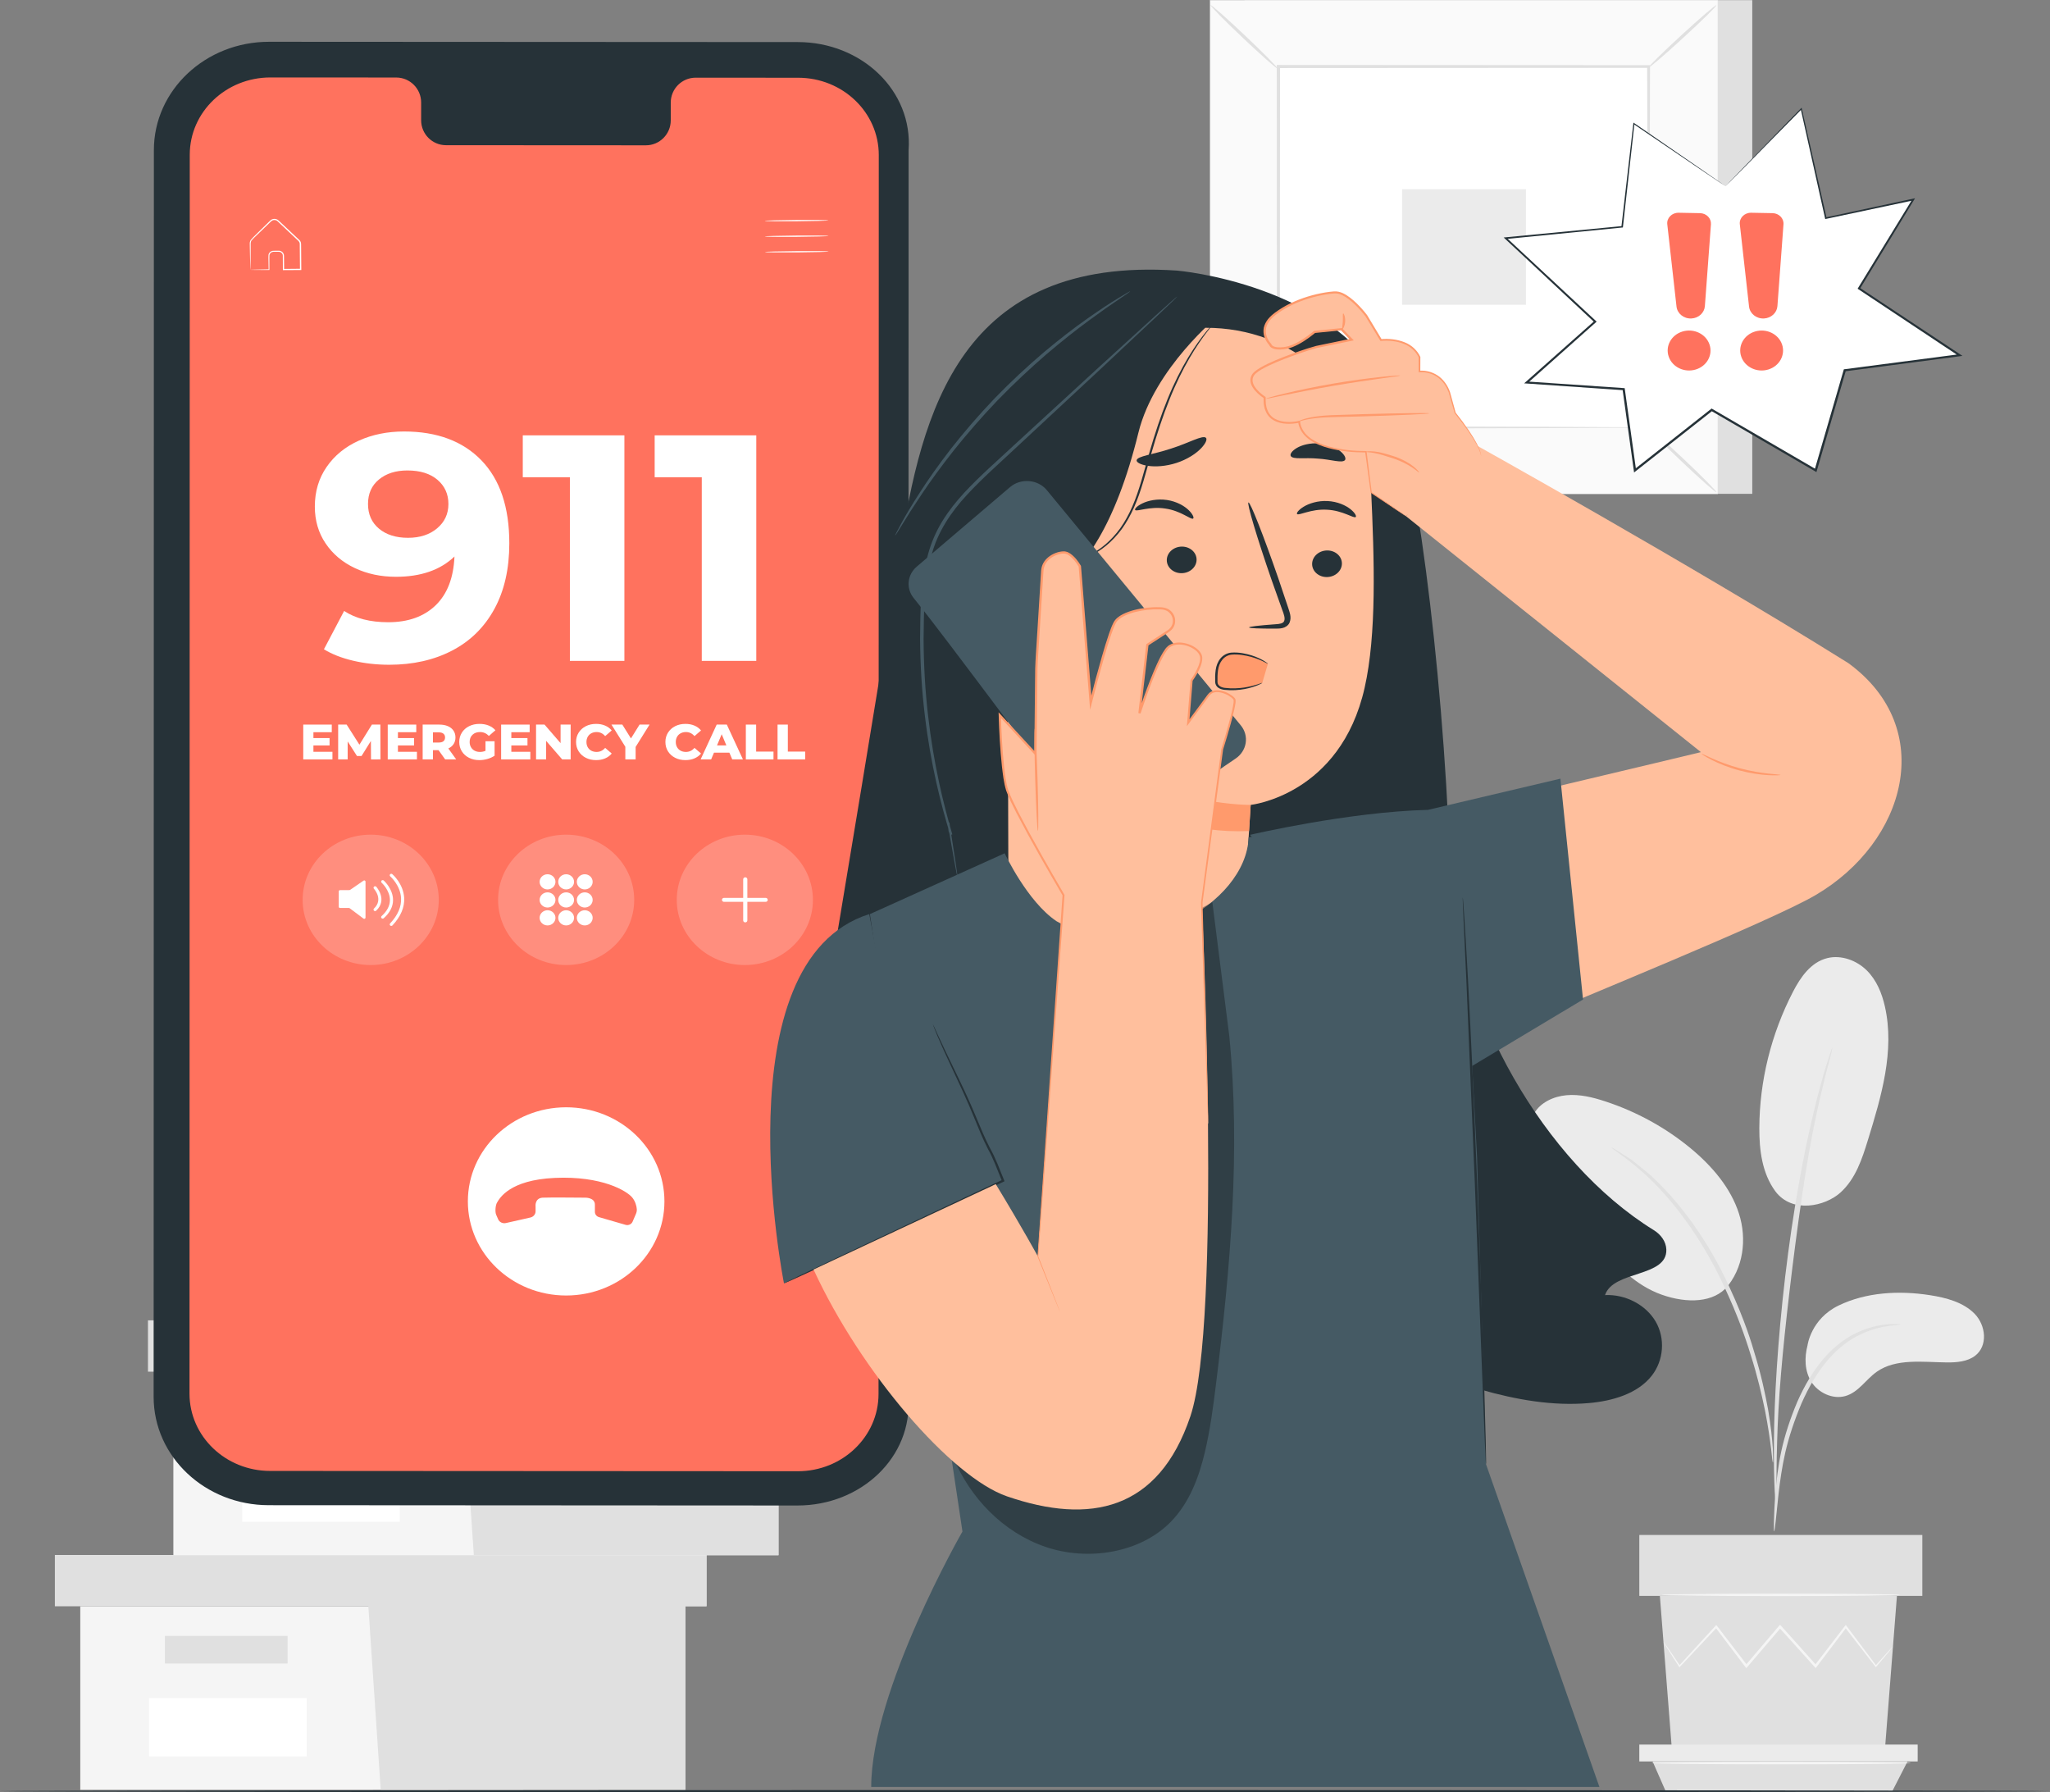 <svg width="143" height="125" viewBox="0 0 143 125" fill="none" xmlns="http://www.w3.org/2000/svg">
<rect x="0" y="0" width="143" height="125" fill="#808080" stroke="none"/>
<path d="M122.231 0.01H86.813V34.442H122.231V0.01Z" fill="#E0E0E0"/>
<path d="M119.832 0.01H84.414V34.442H119.832V0.01Z" fill="#FAFAFA"/>
<path d="M119.843 34.452H84.403V0H119.843L119.843 34.452ZM84.425 34.432H119.821V0.02H84.425V34.432Z" fill="#E0E0E0"/>
<path d="M115.071 4.639H89.175V29.813H115.071V4.639Z" fill="white"/>
<path d="M89.175 29.981C89.196 30.003 88.949 30.267 88.536 30.673C88.122 31.08 87.541 31.631 86.89 32.23C86.238 32.828 85.64 33.361 85.198 33.74C84.757 34.118 84.472 34.342 84.45 34.321C84.427 34.3 84.671 34.038 85.085 33.631C85.499 33.224 86.081 32.672 86.735 32.072C87.388 31.472 87.989 30.937 88.43 30.559C88.872 30.18 89.155 29.958 89.175 29.981Z" fill="#E0E0E0"/>
<path d="M115.071 29.919C115.095 29.899 115.378 30.129 115.814 30.514C116.251 30.9 116.841 31.442 117.483 32.05C118.125 32.657 118.697 33.215 119.102 33.627C119.508 34.039 119.748 34.304 119.726 34.325C119.703 34.346 119.422 34.118 118.986 33.733C118.549 33.347 117.957 32.804 117.314 32.194C116.671 31.585 116.098 31.025 115.692 30.613C115.285 30.202 115.047 29.938 115.071 29.919Z" fill="#E0E0E0"/>
<path d="M115 4.706C114.98 4.683 115.226 4.42 115.639 4.013C116.053 3.606 116.634 3.055 117.285 2.457C117.937 1.858 118.536 1.325 118.977 0.946C119.419 0.568 119.703 0.344 119.726 0.365C119.748 0.386 119.504 0.648 119.09 1.055C118.677 1.462 118.094 2.014 117.44 2.614C116.787 3.215 116.187 3.749 115.745 4.127C115.304 4.506 115.021 4.729 115 4.706Z" fill="#E0E0E0"/>
<path d="M89.104 4.768C89.08 4.787 88.797 4.558 88.361 4.172C87.925 3.786 87.334 3.244 86.692 2.637C86.05 2.029 85.479 1.471 85.073 1.059C84.667 0.647 84.427 0.382 84.45 0.361C84.472 0.34 84.753 0.568 85.189 0.953C85.626 1.339 86.218 1.882 86.861 2.492C87.505 3.101 88.078 3.661 88.484 4.073C88.89 4.485 89.128 4.749 89.104 4.768Z" fill="#E0E0E0"/>
<path d="M115 29.813C114.998 29.812 114.996 29.77 114.995 29.691C114.993 29.605 114.991 29.489 114.989 29.34C114.986 29.024 114.982 28.57 114.977 27.981C114.971 26.788 114.962 25.053 114.951 22.85C114.939 18.441 114.921 12.16 114.9 4.639L115 4.732C107.462 4.736 98.609 4.741 89.178 4.746H89.175L89.29 4.639C89.284 13.879 89.278 22.523 89.274 29.813L89.175 29.722C96.914 29.741 103.357 29.757 107.874 29.768C110.131 29.779 111.907 29.787 113.127 29.792C113.729 29.797 114.193 29.8 114.516 29.803C114.669 29.805 114.787 29.807 114.875 29.808C114.956 29.81 114.998 29.812 115 29.813C115.002 29.815 114.964 29.817 114.886 29.819C114.801 29.82 114.686 29.822 114.538 29.824C114.219 29.826 113.761 29.83 113.167 29.834C111.952 29.84 110.184 29.848 107.937 29.859C103.404 29.87 96.94 29.886 89.175 29.906L89.077 29.906V29.814C89.072 22.524 89.066 13.879 89.061 4.639V4.532H89.175H89.178C98.609 4.537 107.462 4.542 115 4.546H115.1L115.1 4.639C115.079 12.185 115.062 18.486 115.049 22.91C115.038 25.104 115.029 26.832 115.023 28.02C115.018 28.601 115.014 29.049 115.012 29.361C115.009 29.506 115.007 29.619 115.006 29.702C115.004 29.778 115.002 29.815 115 29.813Z" fill="#E0E0E0"/>
<path d="M106.444 13.197H97.803V21.255H106.444V13.197Z" fill="#EBEBEB"/>
<path d="M128.263 91.048C130.194 90.119 132.467 89.998 134.611 90.329C135.762 90.506 136.963 90.827 137.747 91.634C138.53 92.441 138.678 93.861 137.779 94.554C137.243 94.966 136.496 95.029 135.802 95.022C134.124 95.003 132.262 94.728 130.921 95.669C130.156 96.207 129.647 97.1 128.733 97.364C127.838 97.622 126.828 97.13 126.354 96.377C125.88 95.624 125.864 94.682 126.085 93.834C126.085 93.834 126.318 91.984 128.263 91.048Z" fill="#EBEBEB"/>
<path d="M123.84 83.085C125.02 84.657 127.315 84.137 128.379 83.177C129.443 82.217 129.893 80.826 130.302 79.499C131.237 76.468 132.18 73.288 131.484 70.201C131.276 69.278 130.906 68.358 130.211 67.673C129.516 66.989 128.447 66.581 127.469 66.822C126.312 67.107 125.593 68.164 125.073 69.169C123.545 72.124 122.736 75.4 122.724 78.681C122.719 80.213 122.913 81.82 123.84 83.085Z" fill="#EBEBEB"/>
<path d="M120.345 89.896C121.627 88.478 121.87 86.408 121.3 84.631C120.73 82.853 119.441 81.341 117.956 80.107C116.214 78.66 114.167 77.533 111.967 76.812C111.101 76.528 110.188 76.304 109.274 76.385C108.361 76.466 107.44 76.902 107.014 77.66C106.384 78.781 106.988 80.141 107.642 81.25C108.793 83.204 110.11 85.074 111.575 86.836C112.754 88.254 114.104 89.652 115.901 90.292C117.698 90.933 119.564 90.858 120.517 89.695" fill="#EBEBEB"/>
<path d="M123.759 106.806C123.782 106.808 123.817 106.553 123.866 106.092C123.921 105.572 123.989 104.919 124.07 104.142C124.167 103.321 124.296 102.345 124.54 101.281C124.784 100.221 125.165 99.071 125.655 97.905C126.162 96.746 126.781 95.693 127.503 94.851C128.221 94.004 129.056 93.392 129.84 93.039C130.622 92.678 131.324 92.532 131.808 92.467C132.297 92.42 132.571 92.384 132.571 92.364C132.572 92.344 132.297 92.341 131.795 92.353C131.298 92.384 130.567 92.501 129.743 92.851C128.916 93.193 128.031 93.815 127.278 94.679C126.519 95.539 125.878 96.615 125.361 97.795C124.863 98.981 124.487 100.142 124.255 101.226C124.022 102.308 123.916 103.295 123.847 104.123C123.78 104.951 123.755 105.621 123.743 106.085C123.732 106.548 123.738 106.805 123.759 106.806Z" fill="#E0E0E0"/>
<path d="M123.904 105.306C123.914 105.305 123.921 105.191 123.924 104.974C123.923 104.725 123.922 104.411 123.921 104.026C123.919 103.203 123.919 102.012 123.966 100.542C124.044 97.601 124.316 94.436 124.84 89.973C125.337 85.777 126.003 80.894 126.707 77.72C126.858 76.997 127.01 76.348 127.153 75.779C127.289 75.209 127.406 74.717 127.518 74.319C127.615 73.945 127.693 73.64 127.756 73.397C127.807 73.186 127.828 73.073 127.818 73.07C127.807 73.067 127.765 73.175 127.694 73.381C127.617 73.62 127.519 73.921 127.399 74.29C127.268 74.684 127.134 75.172 126.981 75.74C126.821 76.307 126.654 76.955 126.489 77.676C125.793 80.553 125.055 84.573 124.526 89.046C124.001 93.518 123.764 97.589 123.743 100.537C123.724 102.011 123.758 103.205 123.798 104.028C123.823 104.413 123.844 104.727 123.86 104.976C123.878 105.193 123.893 105.306 123.904 105.306Z" fill="#E0E0E0"/>
<path d="M123.673 102.009C123.695 102.008 123.691 101.656 123.665 101.019C123.626 100.382 123.532 99.462 123.34 98.335C123.136 97.211 122.851 95.876 122.404 94.425C122.21 93.762 121.754 92.173 120.651 89.799C119.197 86.582 117.221 83.952 115.503 82.323C115.099 81.891 114.65 81.579 114.291 81.273C114.105 81.127 113.941 80.98 113.774 80.865C113.606 80.757 113.449 80.656 113.304 80.563C112.738 80.202 112.422 80.012 112.41 80.029C112.359 80.093 113.677 80.816 115.341 82.467C116.998 84.114 118.918 86.727 120.36 89.916C121.164 91.647 121.725 93.19 122.123 94.5C122.583 95.936 122.888 97.258 123.119 98.371C123.338 99.486 123.466 100.397 123.542 101.028C123.605 101.66 123.651 102.01 123.673 102.009Z" fill="#E0E0E0"/>
<path d="M115.786 111.305L116.63 122.085H131.48L132.323 111.305H115.786Z" fill="#E0E0E0"/>
<path d="M134.095 107.056H114.352V111.305H134.095V107.056Z" fill="#E0E0E0"/>
<path d="M114.352 121.673V122.851H115.279H133.769V121.673H114.352Z" fill="#EBEBEB"/>
<path d="M116.189 124.923L115.279 122.85H133.062L132.001 124.923H116.189Z" fill="#E0E0E0"/>
<path d="M132.048 114.828C132.051 114.831 132.028 114.864 131.978 114.927C131.919 115 131.846 115.09 131.757 115.202C131.546 115.453 131.256 115.799 130.891 116.234L130.853 116.28L130.816 116.232C130.272 115.531 129.546 114.594 128.691 113.491H128.813C128.181 114.325 127.477 115.255 126.721 116.254L126.655 116.34L126.582 116.259C125.809 115.402 124.971 114.472 124.1 113.506L124.243 113.504C124.2 113.554 124.153 113.609 124.107 113.664C123.337 114.563 122.592 115.434 121.888 116.258L121.814 116.344L121.745 116.254C120.992 115.26 120.288 114.332 119.652 113.492L119.774 113.497C118.742 114.594 117.867 115.523 117.196 116.237L117.15 116.285L117.115 116.231C116.775 115.698 116.504 115.274 116.308 114.966C116.223 114.829 116.155 114.718 116.101 114.629C116.055 114.552 116.034 114.511 116.037 114.509C116.041 114.507 116.071 114.543 116.124 114.616C116.184 114.701 116.26 114.808 116.353 114.94C116.559 115.242 116.844 115.659 117.2 116.182L117.12 116.176C117.781 115.453 118.641 114.512 119.656 113.403L119.72 113.333L119.778 113.408C120.42 114.244 121.13 115.169 121.891 116.158L121.749 116.155C122.451 115.33 123.194 114.458 123.962 113.556C124.009 113.501 124.056 113.447 124.099 113.397L124.169 113.314L124.242 113.395C125.11 114.363 125.946 115.295 126.716 116.154L126.577 116.159C127.341 115.165 128.052 114.24 128.691 113.41L128.753 113.329L128.813 113.41C129.65 114.525 130.361 115.472 130.894 116.181L130.818 116.179C131.197 115.755 131.498 115.418 131.718 115.173C131.815 115.067 131.895 114.982 131.959 114.913C132.014 114.854 132.044 114.826 132.048 114.828Z" fill="#F5F5F5"/>
<path d="M132.53 111.234C132.53 111.282 128.809 111.32 124.22 111.32C119.63 111.32 115.91 111.282 115.91 111.234C115.91 111.186 119.63 111.148 124.22 111.148C128.809 111.148 132.53 111.186 132.53 111.234Z" fill="#F5F5F5"/>
<path d="M133.28 122.966C133.28 123.014 129.236 123.053 124.249 123.053C119.26 123.053 115.217 123.014 115.217 122.966C115.217 122.919 119.26 122.88 124.249 122.88C129.236 122.88 133.28 122.919 133.28 122.966Z" fill="#F5F5F5"/>
<path d="M5.599 112.029V124.83H25.672H47.811V112.029H5.599Z" fill="#F5F5F5"/>
<path d="M3.828 108.451V112.029H49.287V108.451H25.672H3.828Z" fill="#E0E0E0"/>
<path d="M26.557 124.83H47.811V112.029H49.287V108.451H25.672V111.698L26.557 124.83Z" fill="#E0E0E0"/>
<path d="M20.063 114.094H11.503V116.021H20.063V114.094Z" fill="#E0E0E0"/>
<path d="M21.393 118.43H10.401V122.499H21.393V118.43Z" fill="white"/>
<path d="M12.093 95.666V108.467H32.166H54.305V95.666H12.093Z" fill="#F5F5F5"/>
<path d="M10.322 92.087V95.666H55.781V92.087H32.166H10.322Z" fill="#E0E0E0"/>
<path d="M33.052 108.467H54.305V95.666H55.781V92.087H32.166V95.335L33.052 108.467Z" fill="#E0E0E0"/>
<path d="M26.558 97.731H17.997V99.658H26.558V97.731Z" fill="#E0E0E0"/>
<path d="M27.887 102.066H16.895V106.135H27.887V102.066Z" fill="white"/>
<path d="M143 124.924C143 124.966 110.986 125 71.504 125C32.007 125 0 124.966 0 124.924C0 124.881 32.007 124.847 71.504 124.847C110.986 124.847 143 124.881 143 124.924Z" fill="#263238"/>
<path d="M55.63 105L18.746 104.979C14.31 104.977 10.716 101.594 10.717 97.422L10.734 10.467C10.735 6.294 14.334 2.911 18.773 2.914L55.656 2.934C60.092 2.937 63.687 6.319 63.38 10.491L63.363 97.446C63.668 101.62 60.069 105.003 55.63 105Z" fill="#263238"/>
<path d="M55.677 5.422L48.526 5.418C47.567 5.418 46.789 6.196 46.789 7.156L46.789 8.398C46.789 9.357 46.011 10.135 45.052 10.135L31.113 10.127C30.154 10.127 29.377 9.348 29.377 8.388L29.377 7.146C29.377 6.186 28.6 5.408 27.641 5.407L25.126 5.405L18.867 5.402C15.758 5.4 13.238 7.812 13.237 10.788L13.219 97.201C13.219 100.176 15.736 102.588 18.843 102.59L55.653 102.61C58.761 102.612 61.282 100.2 61.283 97.224L61.3 10.811C61.301 7.836 58.784 5.424 55.677 5.422Z" fill="#FF725E"/>
<path d="M57.78 15.37C57.78 15.394 56.788 15.422 55.564 15.432C54.34 15.441 53.347 15.429 53.347 15.405C53.347 15.38 54.339 15.352 55.563 15.342C56.787 15.332 57.78 15.345 57.78 15.37Z" fill="white"/>
<path d="M57.789 16.456C57.79 16.481 56.797 16.509 55.574 16.518C54.349 16.528 53.357 16.516 53.356 16.491C53.356 16.466 54.348 16.439 55.573 16.429C56.797 16.419 57.789 16.431 57.789 16.456Z" fill="white"/>
<path d="M57.799 17.542C57.799 17.567 56.807 17.595 55.583 17.604C54.359 17.614 53.366 17.602 53.366 17.577C53.365 17.552 54.358 17.524 55.582 17.515C56.806 17.505 57.799 17.517 57.799 17.542Z" fill="white"/>
<path d="M17.469 18.817C17.471 18.815 17.503 18.813 17.562 18.811C17.634 18.809 17.719 18.806 17.818 18.803C18.06 18.798 18.376 18.79 18.764 18.782L18.738 18.807C18.735 18.606 18.731 18.387 18.727 18.15C18.728 18.028 18.716 17.913 18.729 17.771C18.754 17.631 18.885 17.506 19.046 17.492C19.199 17.489 19.333 17.483 19.499 17.49C19.669 17.51 19.814 17.667 19.809 17.84C19.812 18.146 19.816 18.466 19.82 18.798L19.777 18.757C20.16 18.753 20.559 18.749 20.971 18.745L20.925 18.789C20.921 18.329 20.916 17.853 20.912 17.365C20.911 17.243 20.91 17.122 20.909 17.002C20.908 16.89 20.837 16.815 20.741 16.732C20.564 16.565 20.39 16.401 20.219 16.239C20.048 16.078 19.88 15.919 19.715 15.764C19.633 15.686 19.552 15.609 19.471 15.533C19.388 15.455 19.322 15.375 19.224 15.356C19.13 15.332 19.026 15.351 18.951 15.406C18.878 15.465 18.801 15.547 18.728 15.616C18.581 15.758 18.438 15.896 18.3 16.029C18.031 16.297 17.75 16.542 17.546 16.773C17.46 16.901 17.492 17.058 17.486 17.2C17.485 17.342 17.485 17.476 17.485 17.603C17.483 17.85 17.482 18.067 17.481 18.252C17.479 18.418 17.477 18.555 17.476 18.667C17.473 18.763 17.471 18.815 17.469 18.817C17.467 18.819 17.464 18.772 17.461 18.679C17.458 18.569 17.454 18.434 17.449 18.271C17.445 18.084 17.44 17.866 17.434 17.617C17.431 17.488 17.429 17.351 17.426 17.206C17.424 17.133 17.423 17.058 17.422 16.981C17.421 16.9 17.443 16.816 17.488 16.742C17.709 16.483 17.972 16.253 18.244 15.977C18.381 15.843 18.523 15.704 18.669 15.56C18.746 15.489 18.808 15.417 18.899 15.342C18.995 15.272 19.126 15.246 19.246 15.277C19.373 15.304 19.455 15.403 19.533 15.473C19.614 15.549 19.695 15.625 19.778 15.703C19.943 15.858 20.112 16.016 20.283 16.177C20.454 16.338 20.629 16.502 20.806 16.669C20.848 16.711 20.899 16.747 20.94 16.807C20.978 16.864 21 16.931 21.002 17C21.003 17.12 21.005 17.242 21.006 17.364C21.009 17.852 21.013 18.328 21.017 18.789L21.017 18.833L20.972 18.833C20.56 18.835 20.161 18.838 19.777 18.84L19.734 18.84L19.733 18.799C19.732 18.467 19.73 18.147 19.728 17.84C19.733 17.702 19.621 17.58 19.487 17.563C19.35 17.556 19.188 17.561 19.054 17.562C18.926 17.572 18.819 17.671 18.796 17.784C18.785 17.899 18.794 18.033 18.791 18.149C18.791 18.386 18.792 18.606 18.792 18.807V18.832L18.766 18.832C18.371 18.829 18.049 18.827 17.803 18.826C17.706 18.824 17.623 18.823 17.552 18.822C17.496 18.82 17.468 18.819 17.469 18.817Z" fill="white"/>
<path d="M39.492 90.354C43.278 90.354 46.348 87.416 46.348 83.79C46.348 80.165 43.278 77.227 39.492 77.227C35.706 77.227 32.636 80.165 32.636 83.79C32.636 87.416 35.706 90.354 39.492 90.354Z" fill="white"/>
<path d="M35.287 85.301L36.999 84.915C37.211 84.867 37.36 84.687 37.36 84.479V84.141C37.36 84.141 37.286 83.567 37.852 83.531C38.257 83.506 40.832 83.531 40.832 83.531C40.832 83.531 41.51 83.519 41.498 84.03V84.521C41.498 84.69 41.614 84.839 41.783 84.888L43.639 85.426C43.837 85.483 44.047 85.388 44.126 85.206L44.362 84.658C44.406 84.557 44.427 84.45 44.421 84.341C44.41 84.126 44.323 83.791 44.102 83.519C43.734 83.068 41.999 82 38.689 82.153C35.538 82.299 34.85 83.572 34.67 83.876C34.557 84.064 34.523 84.527 34.611 84.723C34.643 84.796 34.696 84.917 34.748 85.037C34.836 85.239 35.064 85.351 35.287 85.301Z" fill="#FF725E"/>
<g opacity="0.2">
<path d="M39.492 67.306C42.114 67.306 44.24 65.27 44.24 62.76C44.24 60.249 42.114 58.213 39.492 58.213C36.87 58.213 34.744 60.249 34.744 62.76C34.744 65.27 36.87 67.306 39.492 67.306Z" fill="white"/>
</g>
<path d="M38.194 63.294C38.499 63.294 38.747 63.057 38.747 62.765C38.747 62.473 38.499 62.236 38.194 62.236C37.889 62.236 37.642 62.473 37.642 62.765C37.642 63.057 37.889 63.294 38.194 63.294Z" fill="white"/>
<path d="M40.044 62.765C40.044 63.057 39.797 63.294 39.492 63.294C39.187 63.294 38.94 63.057 38.94 62.765C38.94 62.473 39.187 62.236 39.492 62.236C39.797 62.236 40.044 62.473 40.044 62.765Z" fill="white"/>
<path d="M41.342 62.765C41.342 63.057 41.095 63.294 40.79 63.294C40.485 63.294 40.237 63.057 40.237 62.765C40.237 62.473 40.485 62.236 40.79 62.236C41.095 62.236 41.342 62.473 41.342 62.765Z" fill="white"/>
<path d="M38.747 61.503C38.747 61.795 38.499 62.032 38.194 62.032C37.889 62.032 37.642 61.795 37.642 61.503C37.642 61.211 37.889 60.974 38.194 60.974C38.499 60.974 38.747 61.211 38.747 61.503Z" fill="white"/>
<path d="M40.044 61.503C40.044 61.795 39.797 62.032 39.492 62.032C39.187 62.032 38.94 61.795 38.94 61.503C38.94 61.211 39.187 60.974 39.492 60.974C39.797 60.974 40.044 61.211 40.044 61.503Z" fill="white"/>
<path d="M41.342 61.503C41.342 61.795 41.095 62.032 40.79 62.032C40.485 62.032 40.237 61.795 40.237 61.503C40.237 61.211 40.485 60.974 40.79 60.974C41.095 60.974 41.342 61.211 41.342 61.503Z" fill="white"/>
<path d="M38.747 64.014C38.747 64.306 38.499 64.543 38.194 64.543C37.889 64.543 37.642 64.306 37.642 64.014C37.642 63.722 37.889 63.485 38.194 63.485C38.499 63.485 38.747 63.722 38.747 64.014Z" fill="white"/>
<path d="M40.044 64.014C40.044 64.306 39.797 64.543 39.492 64.543C39.187 64.543 38.94 64.306 38.94 64.014C38.94 63.722 39.187 63.485 39.492 63.485C39.797 63.485 40.044 63.722 40.044 64.014Z" fill="white"/>
<path d="M41.342 64.014C41.342 64.306 41.095 64.543 40.79 64.543C40.485 64.543 40.237 64.306 40.237 64.014C40.237 63.722 40.485 63.485 40.79 63.485C41.095 63.485 41.342 63.722 41.342 64.014Z" fill="white"/>
<g opacity="0.2">
<path d="M25.859 67.306C28.481 67.306 30.607 65.27 30.607 62.76C30.607 60.249 28.481 58.213 25.859 58.213C23.236 58.213 21.111 60.249 21.111 62.76C21.111 65.27 23.236 67.306 25.859 67.306Z" fill="white"/>
</g>
<path d="M23.63 62.166V63.243C23.63 63.288 23.669 63.325 23.716 63.325H24.336C24.356 63.325 24.375 63.331 24.39 63.343L25.357 64.067C25.414 64.109 25.497 64.07 25.497 64.002V61.486C25.497 61.419 25.417 61.38 25.36 61.419L24.423 62.064C24.408 62.074 24.391 62.079 24.373 62.079L23.715 62.083C23.668 62.083 23.63 62.12 23.63 62.166Z" fill="white"/>
<path d="M27.295 64.577C27.269 64.577 27.243 64.568 27.222 64.551C27.177 64.512 27.174 64.446 27.214 64.403C27.755 63.826 28.011 63.229 27.976 62.629C27.923 61.731 27.23 61.129 27.223 61.123C27.177 61.085 27.173 61.019 27.213 60.976C27.253 60.934 27.322 60.929 27.367 60.968C27.398 60.995 28.135 61.634 28.193 62.617C28.231 63.275 27.957 63.922 27.376 64.543C27.354 64.565 27.325 64.577 27.295 64.577Z" fill="white"/>
<path d="M26.695 64.069C26.666 64.069 26.637 64.058 26.616 64.036C26.575 63.994 26.577 63.928 26.621 63.889C27.004 63.544 27.199 63.169 27.2 62.774C27.201 62.095 26.627 61.57 26.621 61.564C26.577 61.525 26.575 61.459 26.616 61.417C26.657 61.375 26.727 61.373 26.77 61.412C26.796 61.436 27.417 62.002 27.417 62.772C27.417 63.228 27.2 63.655 26.77 64.041C26.749 64.06 26.722 64.069 26.695 64.069Z" fill="white"/>
<path d="M26.165 63.544C26.137 63.544 26.108 63.534 26.087 63.513C26.045 63.472 26.045 63.406 26.088 63.366C26.757 62.731 26.111 62.014 26.083 61.984C26.044 61.941 26.048 61.875 26.093 61.837C26.138 61.799 26.207 61.803 26.246 61.845C26.254 61.855 27.057 62.74 26.241 63.514C26.22 63.534 26.192 63.544 26.165 63.544Z" fill="white"/>
<g opacity="0.2">
<path d="M51.958 67.306C54.58 67.306 56.706 65.27 56.706 62.76C56.706 60.249 54.58 58.213 51.958 58.213C49.335 58.213 47.209 60.249 47.209 62.76C47.209 65.27 49.335 67.306 51.958 67.306Z" fill="white"/>
</g>
<path d="M51.987 64.332C51.906 64.332 51.842 64.27 51.842 64.193V61.326C51.842 61.249 51.907 61.187 51.987 61.187C52.067 61.187 52.132 61.249 52.132 61.326V64.193C52.132 64.27 52.067 64.332 51.987 64.332Z" fill="white"/>
<path d="M53.41 62.899H50.505C50.425 62.899 50.361 62.837 50.361 62.76C50.361 62.683 50.425 62.621 50.505 62.621H53.41C53.49 62.621 53.555 62.683 53.555 62.76C53.555 62.837 53.49 62.899 53.41 62.899Z" fill="white"/>
<path d="M33.58 32.105C34.879 33.446 35.528 35.375 35.528 37.892C35.528 39.675 35.18 41.203 34.484 42.476C33.788 43.749 32.806 44.715 31.538 45.374C30.271 46.034 28.808 46.363 27.149 46.363C26.273 46.363 25.436 46.269 24.638 46.082C23.84 45.895 23.16 45.629 22.596 45.284L24.005 42.61C24.802 43.135 25.827 43.397 27.079 43.397C28.471 43.397 29.574 43.004 30.388 42.217C31.202 41.431 31.64 40.296 31.702 38.813C30.716 39.757 29.355 40.228 27.619 40.228C26.57 40.228 25.616 40.026 24.756 39.621C23.895 39.217 23.214 38.644 22.714 37.902C22.212 37.161 21.962 36.303 21.962 35.33C21.962 34.281 22.236 33.36 22.784 32.566C23.332 31.772 24.078 31.161 25.026 30.734C25.972 30.307 27.024 30.094 28.182 30.094C30.482 30.094 32.281 30.765 33.58 32.105ZM30.494 36.846C31.018 36.404 31.28 35.839 31.28 35.15C31.28 34.461 31.025 33.899 30.517 33.464C30.009 33.03 29.309 32.812 28.417 32.812C27.603 32.812 26.942 33.023 26.434 33.442C25.925 33.861 25.671 34.43 25.671 35.149C25.671 35.868 25.925 36.441 26.434 36.868C26.942 37.295 27.619 37.509 28.464 37.509C29.293 37.509 29.97 37.288 30.494 36.846Z" fill="white"/>
<path d="M43.555 30.363V46.093H39.753V33.285H36.467V30.363H43.555Z" fill="white"/>
<path d="M52.755 30.363V46.093H48.953V33.285H45.667V30.363H52.755Z" fill="white"/>
<path d="M23.19 52.434V52.965H21.153V50.536H23.143V51.067H21.863V51.476H22.99V51.99H21.863V52.434H23.19Z" fill="white"/>
<path d="M25.88 52.966L25.872 51.678L25.22 52.726H24.901L24.252 51.712V52.965H23.589V50.536H24.18L25.072 51.938L25.942 50.536H26.532L26.54 52.965L25.88 52.966Z" fill="white"/>
<path d="M29.084 52.434V52.965H27.047V50.536H29.037V51.067H27.758V51.476H28.885V51.99H27.758V52.434H29.084Z" fill="white"/>
<path d="M30.592 52.32H30.201V52.965H29.483V50.536H30.643C30.873 50.536 31.072 50.572 31.242 50.645C31.411 50.718 31.541 50.822 31.633 50.957C31.725 51.093 31.771 51.252 31.771 51.434C31.771 51.61 31.728 51.764 31.642 51.894C31.556 52.025 31.433 52.127 31.274 52.201L31.822 52.965H31.053L30.592 52.32ZM30.933 51.171C30.858 51.108 30.747 51.077 30.599 51.077H30.201V51.788H30.599C30.747 51.788 30.858 51.758 30.933 51.697C31.008 51.635 31.045 51.548 31.045 51.434C31.046 51.321 31.008 51.233 30.933 51.171Z" fill="white"/>
<path d="M33.866 51.698H34.5V52.705C34.355 52.804 34.188 52.881 34 52.934C33.812 52.987 33.623 53.014 33.434 53.014C33.169 53.014 32.929 52.96 32.717 52.852C32.504 52.745 32.337 52.595 32.217 52.403C32.096 52.211 32.035 51.993 32.035 51.75C32.035 51.507 32.096 51.29 32.217 51.098C32.337 50.906 32.505 50.756 32.721 50.648C32.936 50.541 33.179 50.487 33.449 50.487C33.686 50.487 33.899 50.525 34.088 50.602C34.276 50.678 34.433 50.788 34.559 50.931L34.102 51.327C33.93 51.146 33.725 51.056 33.486 51.056C33.268 51.056 33.093 51.119 32.96 51.245C32.827 51.371 32.761 51.54 32.761 51.75C32.761 51.885 32.791 52.004 32.852 52.109C32.912 52.215 32.996 52.297 33.105 52.356C33.214 52.415 33.338 52.444 33.479 52.444C33.616 52.444 33.746 52.418 33.866 52.365V51.698H33.866Z" fill="white"/>
<path d="M36.994 52.434V52.965H34.957V50.536H36.947V51.067H35.668V51.476H36.795V51.99H35.668V52.434H36.994Z" fill="white"/>
<path d="M39.807 50.536V52.965H39.216L38.096 51.671V52.965H37.393V50.536H37.984L39.104 51.83V50.536H39.807Z" fill="white"/>
<path d="M40.864 52.852C40.652 52.745 40.486 52.595 40.365 52.403C40.244 52.211 40.184 51.993 40.184 51.75C40.184 51.507 40.244 51.29 40.365 51.098C40.486 50.906 40.652 50.756 40.864 50.648C41.075 50.541 41.314 50.487 41.58 50.487C41.812 50.487 42.021 50.526 42.207 50.605C42.393 50.684 42.548 50.797 42.671 50.945L42.214 51.34C42.05 51.151 41.851 51.056 41.616 51.056C41.478 51.056 41.355 51.085 41.248 51.143C41.141 51.2 41.057 51.282 40.998 51.388C40.939 51.493 40.909 51.614 40.909 51.75C40.909 51.887 40.939 52.008 40.998 52.113C41.057 52.218 41.141 52.3 41.248 52.358C41.356 52.415 41.478 52.444 41.616 52.444C41.851 52.444 42.05 52.349 42.214 52.16L42.671 52.555C42.548 52.703 42.393 52.817 42.207 52.895C42.021 52.974 41.812 53.013 41.58 53.013C41.314 53.014 41.075 52.96 40.864 52.852Z" fill="white"/>
<path d="M44.339 52.094V52.965H43.621V52.084L42.653 50.536H43.411L44.013 51.501L44.614 50.536H45.31L44.339 52.094Z" fill="white"/>
<path d="M47.095 52.852C46.884 52.745 46.718 52.595 46.597 52.403C46.476 52.211 46.416 51.993 46.416 51.75C46.416 51.507 46.476 51.29 46.597 51.098C46.718 50.906 46.884 50.756 47.095 50.648C47.307 50.541 47.545 50.487 47.811 50.487C48.043 50.487 48.252 50.526 48.438 50.605C48.624 50.684 48.779 50.797 48.902 50.945L48.445 51.34C48.281 51.151 48.082 51.056 47.847 51.056C47.709 51.056 47.587 51.085 47.48 51.143C47.372 51.2 47.288 51.282 47.229 51.388C47.17 51.493 47.14 51.614 47.14 51.75C47.14 51.887 47.17 52.008 47.229 52.113C47.288 52.218 47.372 52.3 47.48 52.358C47.587 52.415 47.709 52.444 47.847 52.444C48.082 52.444 48.281 52.349 48.445 52.16L48.902 52.555C48.779 52.703 48.624 52.817 48.438 52.895C48.252 52.974 48.043 53.013 47.811 53.013C47.546 53.014 47.307 52.96 47.095 52.852Z" fill="white"/>
<path d="M50.878 52.493H49.805L49.606 52.965H48.873L49.994 50.536H50.7L51.824 52.965H51.078L50.878 52.493ZM50.668 51.987L50.342 51.209L50.016 51.987H50.668Z" fill="white"/>
<path d="M52.027 50.536H52.745V52.42H53.956V52.965H52.027V50.536Z" fill="white"/>
<path d="M54.239 50.536H54.956V52.42H56.167V52.965H54.239V50.536Z" fill="white"/>
<path d="M120.367 12.987L113.974 8.619L113.157 15.819L105.032 16.612L111.272 22.432L106.495 26.678L113.262 27.142L114.048 32.806L119.402 28.588L126.657 32.806L128.684 25.825L136.694 24.776L129.674 20.117L133.459 13.916L127.363 15.216L125.649 7.589L120.367 12.987Z" fill="white"/>
<path d="M120.367 12.987C120.367 12.987 120.484 12.859 120.714 12.62C120.946 12.38 121.287 12.027 121.732 11.567C122.626 10.646 123.938 9.295 125.62 7.563L125.672 7.509L125.688 7.581C126.163 9.673 126.747 12.251 127.417 15.205L127.351 15.165C129.204 14.768 131.259 14.327 133.445 13.858L133.586 13.827L133.515 13.944C132.346 15.863 131.074 17.951 129.735 20.149L129.715 20.063C131.937 21.535 134.289 23.094 136.738 24.717L136.894 24.82L136.705 24.846C134.154 25.181 131.462 25.535 128.695 25.898L128.761 25.844C128.115 28.07 127.432 30.424 126.736 32.825L126.707 32.925L126.614 32.87C124.827 31.831 122.935 30.731 121.018 29.617C120.463 29.294 119.91 28.972 119.359 28.652L119.456 28.646C117.641 30.075 115.854 31.483 114.1 32.863L113.987 32.953L113.968 32.815C113.701 30.891 113.44 29.001 113.183 27.15L113.256 27.215C110.939 27.055 108.682 26.899 106.49 26.748L106.318 26.737L106.443 26.625C108.089 25.164 109.685 23.748 111.223 22.382L111.222 22.479C109.01 20.413 106.927 18.467 104.986 16.654L104.89 16.564L105.025 16.551C107.996 16.265 110.706 16.003 113.152 15.768L113.103 15.813C113.429 12.997 113.705 10.605 113.935 8.614L113.943 8.55L113.998 8.589C116.058 10.007 117.648 11.102 118.727 11.845C119.264 12.217 119.673 12.5 119.951 12.693C120.226 12.884 120.367 12.987 120.367 12.987C120.367 12.987 120.227 12.897 119.951 12.712C119.672 12.524 119.261 12.247 118.722 11.884C117.634 11.146 116.03 10.058 113.95 8.649L114.013 8.622C113.792 10.614 113.525 13.007 113.211 15.824L113.207 15.864L113.163 15.869C110.717 16.11 108.008 16.378 105.038 16.671L105.077 16.569C107.022 18.379 109.108 20.321 111.324 22.384L111.376 22.433L111.322 22.481C109.786 23.848 108.192 25.266 106.548 26.73L106.501 26.606C108.693 26.756 110.95 26.91 113.267 27.067L113.332 27.072L113.34 27.132C113.597 28.982 113.86 30.872 114.128 32.796L113.995 32.748C115.748 31.366 117.535 29.958 119.349 28.529L119.395 28.493L119.445 28.522C119.996 28.842 120.549 29.164 121.104 29.487C123.021 30.602 124.913 31.702 126.699 32.741L126.577 32.786C127.275 30.385 127.959 28.03 128.606 25.805L128.62 25.758L128.672 25.751C131.439 25.39 134.132 25.038 136.683 24.705L136.649 24.833C134.203 23.207 131.852 21.646 129.632 20.171L129.58 20.136L129.612 20.084C130.955 17.888 132.231 15.803 133.404 13.886L133.473 13.973C131.286 14.437 129.23 14.873 127.375 15.266L127.32 15.278L127.309 15.226C126.651 12.27 126.076 9.69 125.61 7.596L125.679 7.614C123.976 9.34 122.649 10.687 121.743 11.605C121.295 12.057 120.951 12.404 120.717 12.64C120.486 12.872 120.367 12.987 120.367 12.987Z" fill="#263238"/>
<path d="M119.349 15.643L118.926 21.351C118.891 21.817 118.489 22.187 117.988 22.212C117.459 22.238 117.002 21.874 116.947 21.383L116.303 15.641C116.254 15.206 116.625 14.83 117.094 14.838L118.587 14.866C119.032 14.874 119.379 15.229 119.349 15.643Z" fill="#FF725E"/>
<path d="M116.404 24.878C116.659 25.61 117.502 26.01 118.287 25.772C119.072 25.534 119.501 24.748 119.245 24.016C118.99 23.284 118.147 22.884 117.362 23.122C116.577 23.36 116.148 24.147 116.404 24.878Z" fill="#FF725E"/>
<path d="M124.409 15.643L123.986 21.351C123.951 21.817 123.549 22.187 123.048 22.212C122.52 22.238 122.062 21.874 122.007 21.383L121.363 15.641C121.314 15.206 121.685 14.83 122.154 14.838L123.647 14.866C124.092 14.874 124.44 15.229 124.409 15.643Z" fill="#FF725E"/>
<path d="M121.464 24.878C121.72 25.61 122.563 26.01 123.347 25.772C124.132 25.534 124.561 24.748 124.306 24.016C124.051 23.284 123.207 22.884 122.422 23.122C121.638 23.36 121.208 24.147 121.464 24.878Z" fill="#FF725E"/>
<path d="M116.237 87.149C116.218 86.594 115.86 86.104 115.364 85.797C107.612 81.008 101.77 70.394 101.181 61.408C101.165 60.896 101.148 60.377 101.13 59.854C101.13 59.852 101.13 59.849 101.13 59.847C100.646 46.336 98.62 30.785 96.835 27.263C93.037 19.771 82.091 18.871 82.091 18.871C66.979 17.861 64.28 28.7 62.755 38.572C61.806 44.71 58.151 66.641 58.151 66.641L60.928 67.644C64.201 76.695 71.569 84.014 81.147 87.38C83.932 88.36 86.291 88.752 87.398 87.91C91.798 92.073 97.305 95.219 103.3 96.921C105.741 97.615 108.299 98.078 110.839 97.856C112.488 97.712 114.228 97.203 115.211 95.959C116.058 94.887 116.174 93.354 115.498 92.181C114.821 91.009 113.386 90.256 111.961 90.326C112.532 88.592 116.301 89.102 116.237 87.149Z" fill="#263238"/>
<path d="M87.491 60.472C87.491 60.472 93.013 58.257 95.866 57.755C98.719 57.252 118.65 52.457 118.65 52.457L98.078 36.002L102.616 30.848C102.616 30.848 117.897 39.359 128.761 46.142C128.761 46.142 128.839 46.18 128.964 46.272C135.143 50.81 132.979 58.72 126.637 62.434C123.478 64.283 109.632 69.859 106.947 71.079C101.585 73.517 101.669 73.435 101.669 73.435L87.491 60.472Z" fill="#FFBF9D"/>
<path d="M84.101 22.861L83.155 22.02L72.939 25.863C71.46 25.939 70.291 27.059 70.246 28.44L70.335 59.511C70.322 61.618 70.775 63.443 72.138 65.122L73.573 66.891C76.844 70.922 83.574 70.591 86.165 66.148C86.346 65.838 86.471 65.566 86.526 65.345C86.581 65.068 86.661 64.886 86.678 64.65C86.982 62.15 86.999 59.983 86.999 59.983C87.181 57.238 87.241 56.112 87.242 56.138C87.242 56.138 93.499 55.466 95.191 47.969C96.032 44.24 95.874 39.11 95.638 34.062C95.31 27.075 90.118 22.854 84.101 22.861Z" fill="#FFBF9D"/>
<path d="M83.469 39.046C83.461 39.559 82.989 39.975 82.415 39.977C81.842 39.979 81.383 39.566 81.391 39.053C81.399 38.541 81.871 38.124 82.444 38.122C83.018 38.12 83.477 38.533 83.469 39.046Z" fill="#263238"/>
<path d="M93.606 39.316C93.598 39.828 93.126 40.245 92.552 40.247C91.98 40.249 91.521 39.836 91.529 39.323C91.537 38.81 92.009 38.393 92.581 38.391C93.156 38.389 93.615 38.803 93.606 39.316Z" fill="#263238"/>
<path d="M94.569 36.059C94.433 36.179 93.675 35.599 92.558 35.549C91.442 35.485 90.593 35.983 90.479 35.85C90.422 35.79 90.566 35.568 90.936 35.342C91.3 35.117 91.912 34.91 92.608 34.945C93.304 34.981 93.877 35.248 94.2 35.509C94.531 35.771 94.635 36.005 94.569 36.059Z" fill="#263238"/>
<path d="M83.229 36.167C83.08 36.273 82.39 35.624 81.284 35.468C80.182 35.296 79.282 35.711 79.183 35.567C79.134 35.502 79.299 35.295 79.694 35.106C80.081 34.917 80.713 34.77 81.401 34.871C82.089 34.974 82.629 35.294 82.923 35.585C83.222 35.877 83.3 36.12 83.229 36.167Z" fill="#263238"/>
<path d="M87.132 43.759C87.13 43.7 87.831 43.62 88.964 43.538C89.251 43.524 89.524 43.484 89.581 43.304C89.659 43.115 89.555 42.823 89.433 42.506C89.199 41.849 88.955 41.16 88.698 40.439C87.681 37.496 86.961 35.082 87.088 35.045C87.215 35.008 88.143 37.363 89.16 40.305C89.403 41.03 89.637 41.722 89.858 42.383C89.95 42.691 90.117 43.043 89.95 43.435C89.862 43.631 89.645 43.765 89.46 43.803C89.274 43.846 89.114 43.841 88.972 43.843C87.837 43.847 87.133 43.818 87.132 43.759Z" fill="#263238"/>
<path d="M87.242 56.137C87.242 56.137 81.777 56.21 76.543 52.93C76.543 52.93 78.988 58.289 87.13 57.961L87.242 56.137Z" fill="#FF9A6C"/>
<path d="M79.286 32.105C79.325 31.805 80.446 31.703 81.69 31.286C82.944 30.892 83.89 30.322 84.121 30.534C84.225 30.637 84.109 30.935 83.758 31.292C83.41 31.648 82.813 32.044 82.064 32.288C81.315 32.53 80.584 32.567 80.075 32.489C79.561 32.413 79.272 32.246 79.286 32.105Z" fill="#263238"/>
<path d="M93.817 32.094C93.607 32.322 92.851 32.04 91.925 31.985C91.003 31.9 90.207 32.064 90.041 31.808C89.968 31.684 90.104 31.453 90.459 31.244C90.808 31.037 91.382 30.88 92.018 30.928C92.653 30.977 93.192 31.217 93.501 31.475C93.815 31.734 93.909 31.983 93.817 32.094Z" fill="#263238"/>
<path d="M70.449 41.7C70.449 41.7 76.172 43.363 79.411 30.178C80.519 25.67 84.996 22.02 84.996 22.02L83.18 21.51C83.18 21.51 71.894 24.477 71.704 24.61C71.515 24.743 68.857 30.059 68.857 30.059L70.449 41.7Z" fill="#263238"/>
<path d="M71.86 41.209C71.888 40.646 71.263 39.286 70.672 39.172C69.094 38.866 66.221 38.851 65.992 42.619C65.679 47.77 71.284 47.001 71.303 46.854C71.318 46.739 71.76 43.152 71.86 41.209Z" fill="#FFBF9D"/>
<path d="M69.736 44.814C69.713 44.796 69.636 44.871 69.469 44.932C69.306 44.991 69.031 45.024 68.75 44.908C68.179 44.677 67.74 43.787 67.77 42.857C67.784 42.388 67.917 41.947 68.117 41.587C68.308 41.219 68.585 40.969 68.882 40.937C69.178 40.889 69.376 41.064 69.435 41.212C69.5 41.36 69.459 41.461 69.487 41.471C69.502 41.485 69.611 41.392 69.579 41.177C69.563 41.073 69.506 40.948 69.382 40.842C69.256 40.735 69.064 40.673 68.858 40.683C68.431 40.688 68.026 41.033 67.805 41.428C67.562 41.824 67.401 42.319 67.385 42.847C67.357 43.886 67.867 44.888 68.652 45.145C69.035 45.261 69.365 45.169 69.54 45.056C69.719 44.938 69.754 44.824 69.736 44.814Z" fill="#FF9A6C"/>
<path d="M74.331 39.179C74.329 39.162 74.635 39.161 75.158 39.024C75.677 38.888 76.407 38.571 77.123 37.959C77.479 37.653 77.83 37.278 78.148 36.838C78.461 36.395 78.742 35.888 78.982 35.333C79.471 34.223 79.784 32.929 80.171 31.587C80.559 30.243 80.979 28.974 81.44 27.846C81.896 26.716 82.401 25.732 82.879 24.936C83.358 24.14 83.81 23.531 84.143 23.126C84.306 22.921 84.448 22.773 84.538 22.669C84.631 22.566 84.682 22.514 84.685 22.517C84.689 22.52 84.646 22.578 84.561 22.686C84.478 22.795 84.344 22.948 84.189 23.157C83.871 23.57 83.435 24.184 82.97 24.983C82.506 25.781 82.013 26.763 81.567 27.89C81.115 29.016 80.7 30.281 80.313 31.622C79.927 32.961 79.609 34.26 79.108 35.38C78.861 35.94 78.572 36.453 78.249 36.901C77.921 37.346 77.559 37.724 77.193 38.031C76.456 38.644 75.704 38.953 75.173 39.075C74.638 39.198 74.331 39.179 74.331 39.179Z" fill="#263238"/>
<path d="M66.788 61.158C66.782 61.159 66.762 61.074 66.728 60.909C66.694 60.728 66.647 60.485 66.589 60.177C66.471 59.516 66.304 58.575 66.093 57.38L66.226 57.362C66.254 57.55 66.285 57.757 66.317 57.971L66.311 57.952C66.345 58.021 66.386 58.101 66.426 58.183L66.288 58.23C65.634 56.123 64.917 53.289 64.518 49.938C64.312 48.265 64.195 46.463 64.181 44.574C64.201 42.691 64.186 40.691 64.727 38.693C64.949 37.868 65.288 37.076 65.73 36.355C66.172 35.633 66.698 34.977 67.256 34.371C68.379 33.161 69.588 32.121 70.692 31.087C72.919 29.042 74.926 27.199 76.617 25.646C78.3 24.113 79.666 22.868 80.627 21.993C81.093 21.574 81.461 21.245 81.726 21.008C81.845 20.905 81.94 20.822 82.016 20.756C82.083 20.7 82.118 20.673 82.121 20.676C82.124 20.679 82.095 20.712 82.034 20.773C81.963 20.843 81.873 20.932 81.761 21.042C81.505 21.287 81.148 21.627 80.696 22.058C79.748 22.946 78.401 24.209 76.742 25.765C75.062 27.328 73.068 29.183 70.855 31.242C69.755 32.279 68.549 33.325 67.444 34.522C66.339 35.713 65.388 37.122 64.971 38.753C64.44 40.706 64.449 42.698 64.426 44.573C64.435 46.454 64.544 48.248 64.74 49.916C65.12 53.254 65.808 56.083 66.43 58.193L66.292 58.241C66.253 58.159 66.213 58.078 66.18 58.008L66.175 57.998L66.174 57.989C66.146 57.774 66.118 57.567 66.093 57.379L66.226 57.361C66.412 58.559 66.558 59.504 66.66 60.167C66.705 60.477 66.739 60.722 66.765 60.904C66.786 61.071 66.794 61.157 66.788 61.158Z" fill="#455A64"/>
<path d="M62.443 37.344C62.435 37.34 62.469 37.265 62.54 37.126C62.626 36.963 62.733 36.764 62.862 36.521C63.141 35.996 63.583 35.254 64.162 34.355C64.737 33.453 65.475 32.41 66.345 31.285C67.226 30.167 68.244 28.972 69.388 27.777C70.539 26.588 71.704 25.516 72.802 24.58C73.908 23.653 74.941 22.857 75.84 22.227C76.737 21.595 77.48 21.106 78.01 20.791C78.255 20.645 78.456 20.525 78.62 20.428C78.761 20.347 78.837 20.308 78.842 20.315C78.847 20.322 78.78 20.374 78.648 20.467C78.492 20.574 78.299 20.706 78.066 20.866C77.554 21.204 76.828 21.712 75.95 22.359C75.068 23.003 74.051 23.809 72.958 24.74C71.875 25.681 70.72 26.752 69.575 27.934C68.437 29.123 67.419 30.308 66.532 31.413C65.656 32.526 64.906 33.555 64.313 34.442C63.718 35.326 63.254 36.054 62.948 36.565C62.803 36.799 62.682 36.991 62.585 37.148C62.5 37.28 62.451 37.347 62.443 37.344Z" fill="#455A64"/>
<path d="M70.082 59.512C70.082 59.512 70.073 59.509 70.061 59.505C70.069 59.508 70.073 59.509 70.082 59.512Z" fill="#455A64"/>
<path d="M70.061 59.505C70.039 59.498 70.021 59.492 70.005 59.487C70.027 59.494 70.046 59.5 70.061 59.505Z" fill="#455A64"/>
<path d="M111.57 124.631L103.658 102.121L103.035 80.728C102.84 77.039 102.549 71.645 102.549 71.645C99.968 64.108 91.76 57.745 91.76 57.745L87.103 58.394C86.924 63.098 79.233 67.37 73.702 64.252C71.656 62.882 70.082 59.511 70.082 59.511L60.682 63.754L67.137 106.814C67.137 106.814 60.772 117.9 60.772 124.631H111.57V124.631Z" fill="#455A64"/>
<path d="M70.006 59.487C69.986 59.482 69.967 59.476 69.951 59.471C69.964 59.475 69.982 59.48 70.006 59.487Z" fill="#455A64"/>
<path d="M69.951 59.47C69.909 59.458 69.919 59.461 69.951 59.47V59.47Z" fill="#455A64"/>
<g opacity="0.3">
<path d="M66.507 101.676C67.663 104.429 69.934 106.853 72.906 107.878C75.878 108.902 79.532 108.323 81.669 106.14C82.981 104.8 83.639 103.013 84.057 101.24C84.424 99.681 84.631 98.094 84.827 96.508C85.823 88.455 86.547 80.32 85.75 72.248L84.57 62.929L81.162 64.722L79.579 97.912L66.507 101.676Z" fill="black"/>
</g>
<path d="M87.194 58.226C87.194 58.226 94.043 56.621 99.612 56.483L108.849 54.307L110.426 69.71L101.62 74.986L87.194 58.226Z" fill="#455A64"/>
<path d="M70.904 81.912L54.687 89.506C54.687 89.506 50.195 67.043 60.636 63.754L61.239 66.945L70.904 81.912Z" fill="#455A64"/>
<path d="M102.036 62.586C102.039 62.586 102.044 62.621 102.05 62.688C102.057 62.763 102.065 62.862 102.075 62.987C102.094 63.259 102.121 63.645 102.155 64.137C102.224 65.137 102.306 66.583 102.404 68.371C102.596 71.947 102.821 76.888 103.035 82.346C103.25 87.807 103.416 92.75 103.524 96.329C103.572 98.111 103.612 99.556 103.64 100.567C103.649 101.06 103.656 101.446 103.662 101.719C103.662 101.845 103.663 101.943 103.663 102.019C103.662 102.087 103.661 102.121 103.658 102.121C103.655 102.121 103.651 102.087 103.646 102.02C103.642 101.944 103.636 101.845 103.629 101.72C103.616 101.447 103.598 101.061 103.576 100.568C103.536 99.558 103.479 98.114 103.408 96.332C103.27 92.746 103.08 87.808 102.871 82.352C102.644 76.898 102.438 71.961 102.288 68.376C102.206 66.595 102.138 65.15 102.091 64.141C102.07 63.648 102.054 63.262 102.042 62.989C102.038 62.863 102.035 62.764 102.033 62.689C102.032 62.621 102.033 62.587 102.036 62.586Z" fill="#263238"/>
<path d="M54.687 89.506C54.685 89.504 54.708 89.491 54.752 89.467C54.805 89.44 54.87 89.406 54.95 89.366C55.137 89.274 55.394 89.148 55.718 88.99C56.402 88.663 57.37 88.2 58.56 87.632C60.977 86.493 64.296 84.93 67.962 83.203C68.638 82.887 69.301 82.577 69.934 82.281L69.894 82.376C69.574 81.587 69.3 80.821 68.912 80.128C68.548 79.417 68.266 78.711 67.993 78.046C67.456 76.713 66.901 75.554 66.446 74.581C65.989 73.61 65.633 72.825 65.403 72.279C65.289 72.005 65.202 71.793 65.148 71.648C65.092 71.504 65.066 71.428 65.07 71.426C65.075 71.424 65.111 71.497 65.176 71.638C65.245 71.791 65.339 71.997 65.457 72.258C65.704 72.797 66.073 73.574 66.544 74.54C67.012 75.507 67.58 76.665 68.127 77.998C68.404 78.661 68.689 79.364 69.051 80.064C69.445 80.76 69.728 81.543 70.046 82.322L70.072 82.386L70.007 82.417C69.374 82.713 68.711 83.024 68.036 83.34C64.362 85.052 61.035 86.6 58.612 87.729C57.412 88.279 56.437 88.727 55.747 89.043C55.417 89.191 55.156 89.308 54.965 89.394C54.882 89.429 54.814 89.458 54.759 89.481C54.712 89.5 54.688 89.508 54.687 89.506Z" fill="#263238"/>
<path d="M88.445 46.289C87.824 45.886 87.087 45.64 86.332 45.583C86.095 45.566 85.849 45.567 85.629 45.652C85.297 45.779 85.07 46.081 84.962 46.401C84.854 46.721 84.848 47.062 84.844 47.398C84.842 47.526 84.842 47.659 84.906 47.772C85.023 47.979 85.308 48.039 85.558 48.058C86.41 48.125 87.28 47.976 88.05 47.631" fill="#FF9A6C"/>
<path d="M56.75 88.54C60.063 95.73 66.363 103.027 70.245 104.362C76.03 106.352 80.819 105.363 83.036 98.779C85.252 92.196 83.832 62.95 83.832 62.95L74.188 62.434L72.401 87.631C72.401 87.631 71.336 85.675 69.461 82.587" fill="#FFBF9D"/>
<path d="M98.078 36.002L95.65 34.35L95.278 31.507C95.278 31.507 90.891 31.613 90.622 29.419C90.622 29.419 88.092 30.046 88.215 27.726C88.215 27.726 86.928 26.911 87.398 26.159C87.868 25.406 91.502 24.287 91.704 24.225C91.905 24.162 94.281 23.693 94.281 23.693L93.578 22.961L91.697 23.149C91.697 23.149 90.555 24.152 89.614 24.278C88.674 24.403 88.607 24.027 88.607 24.027C88.607 24.027 87.532 22.961 88.943 21.895C90.353 20.829 92.167 20.453 93.107 20.39C94.048 20.328 95.308 22.019 95.308 22.019L96.332 23.713C96.332 23.713 98.347 23.462 99.018 24.904V25.907C99.018 25.907 100.496 25.719 101.101 27.349L101.504 28.791C101.504 28.791 103.25 30.923 103.317 31.801" fill="#FFBF9D"/>
<path d="M103.317 31.801C103.31 31.802 103.303 31.724 103.26 31.579C103.215 31.433 103.124 31.225 102.982 30.962C102.691 30.439 102.191 29.703 101.471 28.815L101.466 28.809L101.464 28.802C101.341 28.371 101.203 27.885 101.054 27.361L101.055 27.365C100.921 27.005 100.701 26.638 100.351 26.361C100.006 26.089 99.517 25.923 99.026 25.962L98.961 25.966L98.96 25.908C98.959 25.599 98.958 25.256 98.957 24.905L98.962 24.927C98.768 24.522 98.404 24.164 97.921 23.981C97.446 23.791 96.886 23.728 96.34 23.777L96.294 23.781L96.272 23.745C95.951 23.215 95.603 22.642 95.246 22.053L95.249 22.058C95.031 21.776 94.785 21.5 94.518 21.241C94.249 20.985 93.953 20.738 93.61 20.575C93.436 20.495 93.255 20.453 93.066 20.466C92.866 20.48 92.666 20.508 92.465 20.54C92.065 20.607 91.665 20.701 91.269 20.823C90.48 21.068 89.705 21.424 89.029 21.927C88.693 22.171 88.408 22.492 88.319 22.877C88.237 23.26 88.391 23.677 88.665 23.975L88.679 23.99L88.687 24.015C88.706 24.081 88.817 24.162 88.934 24.189C89.053 24.221 89.187 24.229 89.32 24.226C89.593 24.218 89.857 24.165 90.112 24.061C90.623 23.854 91.094 23.534 91.531 23.184C91.568 23.154 91.604 23.123 91.64 23.094L91.661 23.076L91.687 23.073C92.32 23.01 92.948 22.947 93.568 22.885L93.609 22.881L93.637 22.91C93.874 23.156 94.108 23.4 94.341 23.642L94.434 23.739L94.297 23.768C93.47 23.938 92.655 24.105 91.853 24.27C91.066 24.486 90.311 24.763 89.578 25.041C89.212 25.182 88.855 25.334 88.511 25.497C88.17 25.661 87.827 25.836 87.568 26.071C87.45 26.188 87.375 26.34 87.373 26.498C87.369 26.656 87.43 26.814 87.518 26.957C87.702 27.241 87.973 27.478 88.255 27.669L88.286 27.69L88.287 27.73C88.293 27.875 88.285 28.022 88.301 28.164C88.33 28.304 88.339 28.449 88.402 28.576C88.496 28.84 88.679 29.072 88.931 29.207C89.436 29.483 90.067 29.467 90.604 29.359L90.68 29.343L90.687 29.412C90.74 29.896 91.046 30.309 91.439 30.58C91.831 30.856 92.284 31.027 92.727 31.149C93.619 31.387 94.491 31.458 95.276 31.46L95.322 31.46L95.328 31.502C95.47 32.628 95.588 33.567 95.686 34.345L95.671 34.322C96.453 34.863 97.054 35.279 97.467 35.565C97.665 35.705 97.817 35.812 97.926 35.888C98.028 35.961 98.077 36.002 98.077 36.002C98.077 36.002 98.02 35.971 97.914 35.903C97.803 35.83 97.647 35.727 97.445 35.594C97.027 35.314 96.418 34.907 95.627 34.377L95.615 34.369L95.613 34.354C95.507 33.576 95.379 32.638 95.227 31.513L95.278 31.555C94.48 31.558 93.604 31.492 92.693 31.255C92.241 31.133 91.775 30.962 91.362 30.674C90.949 30.394 90.613 29.947 90.555 29.426L90.638 29.479C90.348 29.543 90.052 29.568 89.748 29.554C89.447 29.537 89.133 29.474 88.858 29.319C88.578 29.171 88.37 28.908 88.267 28.622C88.198 28.481 88.188 28.329 88.156 28.179C88.139 28.028 88.146 27.875 88.141 27.722L88.173 27.782C87.871 27.578 87.593 27.338 87.389 27.028C87.292 26.872 87.218 26.69 87.222 26.495C87.225 26.301 87.315 26.114 87.459 25.972C87.748 25.71 88.093 25.538 88.44 25.368C88.79 25.202 89.149 25.048 89.518 24.906C90.255 24.624 91.012 24.346 91.804 24.127C92.611 23.96 93.431 23.791 94.263 23.618L94.22 23.744C93.987 23.502 93.752 23.258 93.516 23.012L93.585 23.037C92.965 23.099 92.338 23.162 91.705 23.225L91.752 23.205C91.715 23.236 91.677 23.268 91.639 23.3C91.191 23.657 90.713 23.983 90.176 24.201C89.909 24.311 89.612 24.371 89.325 24.378C89.18 24.381 89.032 24.374 88.886 24.334C88.745 24.292 88.585 24.224 88.526 24.04L88.547 24.079C88.235 23.741 88.069 23.288 88.16 22.847C88.209 22.63 88.319 22.434 88.451 22.259C88.524 22.177 88.597 22.093 88.677 22.019C88.761 21.949 88.842 21.874 88.93 21.811C89.624 21.295 90.416 20.933 91.22 20.685C91.623 20.561 92.03 20.466 92.439 20.398C92.643 20.366 92.847 20.338 93.053 20.324C93.269 20.308 93.491 20.361 93.676 20.448C94.047 20.627 94.348 20.883 94.624 21.145C94.896 21.411 95.143 21.689 95.367 21.981L95.368 21.984L95.37 21.987C95.725 22.577 96.071 23.151 96.39 23.682L96.322 23.651C96.9 23.602 97.469 23.668 97.973 23.87C98.481 24.065 98.872 24.451 99.073 24.882L99.079 24.893V24.905C99.078 25.256 99.076 25.599 99.075 25.908L99.01 25.854C99.547 25.815 100.052 25.995 100.419 26.285C100.786 26.58 101.011 26.965 101.145 27.335L101.146 27.337L101.146 27.338C101.29 27.863 101.423 28.35 101.542 28.782L101.535 28.769C102.248 29.668 102.739 30.412 103.019 30.944C103.156 31.211 103.242 31.425 103.28 31.573C103.317 31.722 103.317 31.801 103.317 31.801Z" fill="#FF9A6C"/>
<path d="M98.997 32.955C98.978 32.971 98.816 32.815 98.517 32.613C98.218 32.409 97.773 32.172 97.242 31.99C96.707 31.814 96.216 31.656 95.856 31.594C95.493 31.53 95.26 31.537 95.259 31.512C95.257 31.495 95.491 31.448 95.873 31.487C96.257 31.525 96.756 31.668 97.3 31.846C97.845 32.033 98.3 32.296 98.588 32.527C98.879 32.759 99.012 32.943 98.997 32.955Z" fill="#FF9A6C"/>
<path d="M99.707 28.829C99.708 28.84 99.577 28.853 99.342 28.869C99.072 28.884 98.739 28.901 98.346 28.922C97.505 28.96 96.343 29.002 95.059 29.039C94.418 29.055 93.809 29.07 93.248 29.084C92.693 29.09 92.196 29.114 91.781 29.163C91.365 29.209 91.035 29.277 90.812 29.341C90.589 29.405 90.474 29.461 90.467 29.45C90.462 29.443 90.569 29.368 90.791 29.285C91.012 29.201 91.346 29.117 91.764 29.056C92.183 28.992 92.688 28.957 93.245 28.944C93.806 28.926 94.416 28.906 95.056 28.886C96.34 28.849 97.502 28.825 98.344 28.814C98.738 28.813 99.071 28.811 99.341 28.81C99.576 28.812 99.707 28.818 99.707 28.829Z" fill="#FF9A6C"/>
<path d="M97.686 26.19C97.687 26.201 97.556 26.225 97.316 26.26C97.043 26.298 96.705 26.345 96.303 26.401C95.448 26.519 94.269 26.691 92.972 26.914C91.676 27.138 90.508 27.371 89.665 27.545C89.269 27.627 88.934 27.696 88.665 27.751C88.428 27.798 88.296 27.82 88.293 27.809C88.29 27.799 88.416 27.758 88.648 27.693C88.88 27.627 89.218 27.541 89.638 27.44C90.476 27.238 91.643 26.988 92.943 26.763C94.242 26.54 95.428 26.384 96.288 26.294C96.718 26.248 97.067 26.217 97.308 26.201C97.551 26.184 97.685 26.18 97.686 26.19Z" fill="#FF9A6C"/>
<path d="M93.695 21.861C93.736 21.848 93.852 22.096 93.834 22.421C93.817 22.746 93.675 22.981 93.636 22.965C93.592 22.949 93.656 22.71 93.67 22.413C93.687 22.117 93.649 21.873 93.695 21.861Z" fill="#FF9A6C"/>
<path d="M63.734 41.71C66.4 45.005 73.341 54.544 76.169 57.958C76.766 58.678 78.501 58.412 79.267 57.849C81.088 56.511 84.278 54.188 86.181 52.913C86.987 52.373 87.154 51.319 86.549 50.585L73.024 34.187C72.398 33.428 71.21 33.33 70.452 33.976L63.952 39.516C63.284 40.085 63.188 41.035 63.734 41.71Z" fill="#455A64"/>
<path d="M73.942 91.499L72.401 87.63L74.187 62.433C74.187 62.433 70.63 56.383 70.234 55.054C69.839 53.726 69.74 49.878 69.74 49.878L72.226 52.569C72.226 52.569 72.294 47.943 72.294 46.393C72.294 46.393 72.649 40.575 72.709 39.769C72.77 38.962 73.646 38.528 74.211 38.528C74.776 38.528 75.323 39.489 75.323 39.489L76.084 49.004C76.084 49.004 77.337 44.001 77.811 43.337C78.285 42.673 79.924 42.356 81.031 42.429C81.042 42.43 81.053 42.431 81.064 42.432C81.923 42.505 82.202 43.555 81.495 44.017L80.036 44.969L79.483 49.742C79.483 49.742 80.827 45.61 81.538 45.093C82.25 44.577 83.515 45.093 83.752 45.684C83.989 46.274 83.119 47.455 83.119 47.455L82.882 50.406C82.882 50.406 83.831 49.151 84.297 48.487C84.763 47.823 85.965 48.487 86.11 48.782C86.256 49.077 85.254 52.262 85.254 52.262L83.831 62.949L84.279 78.337" fill="#FFBF9D"/>
<path d="M84.28 78.337C84.28 78.337 84.272 78.247 84.265 78.072C84.258 77.893 84.248 77.632 84.235 77.29C84.212 76.597 84.177 75.579 84.133 74.261C84.05 71.616 83.93 67.771 83.78 62.951V62.948L83.78 62.944C84.197 59.784 84.67 56.198 85.191 52.255L85.191 52.251L85.193 52.245C85.377 51.653 85.557 51.047 85.725 50.429C85.809 50.12 85.892 49.808 85.961 49.493C85.996 49.335 86.027 49.176 86.048 49.017C86.056 48.94 86.061 48.857 86.049 48.807C86.019 48.752 85.955 48.695 85.894 48.644C85.636 48.446 85.305 48.3 84.971 48.271C84.804 48.259 84.636 48.288 84.507 48.377C84.38 48.461 84.295 48.614 84.187 48.752C83.777 49.309 83.361 49.873 82.941 50.444L82.793 50.645L82.812 50.401C82.885 49.488 82.966 48.476 83.048 47.45L83.049 47.432L83.06 47.416C83.276 47.11 83.471 46.779 83.606 46.431C83.67 46.258 83.722 46.077 83.718 45.901C83.718 45.726 83.625 45.57 83.491 45.438C83.22 45.179 82.835 45.013 82.444 44.964C82.058 44.913 81.618 45.017 81.413 45.338C81.185 45.651 81.01 46.012 80.844 46.371C80.681 46.734 80.525 47.102 80.38 47.477C80.086 48.224 79.815 48.989 79.558 49.763L79.407 49.734C79.58 48.236 79.767 46.611 79.958 44.962L79.962 44.929L79.991 44.909C80.449 44.61 80.91 44.309 81.372 44.007C81.606 43.871 81.766 43.671 81.806 43.426C81.844 43.188 81.768 42.929 81.59 42.752C81.415 42.562 81.155 42.497 80.874 42.498C80.593 42.489 80.309 42.503 80.028 42.534C79.468 42.599 78.902 42.721 78.404 42.968C78.16 43.095 77.934 43.257 77.819 43.488C77.7 43.722 77.607 43.982 77.517 44.239C77.34 44.755 77.181 45.281 77.029 45.81C76.724 46.868 76.438 47.94 76.164 49.022L76.043 49.504L76.003 49.01C75.9 47.727 75.79 46.351 75.68 44.966C75.532 43.124 75.387 41.299 75.243 39.495L75.252 39.526C75.071 39.229 74.849 38.933 74.565 38.734C74.289 38.514 73.903 38.618 73.581 38.758C73.261 38.906 72.987 39.153 72.866 39.461C72.802 39.615 72.788 39.776 72.78 39.954L72.747 40.475C72.66 41.864 72.573 43.238 72.488 44.598C72.45 45.277 72.391 45.953 72.372 46.625C72.364 47.298 72.357 47.968 72.349 48.633C72.334 49.962 72.319 51.276 72.304 52.571L72.302 52.763L72.167 52.617C71.326 51.705 70.498 50.808 69.683 49.924L69.817 49.876C69.854 51.071 69.916 52.25 70.035 53.403C70.101 53.978 70.162 54.555 70.327 55.094C70.518 55.626 70.782 56.14 71.038 56.646C72.085 58.666 73.186 60.576 74.247 62.403L74.256 62.419L74.255 62.437C73.412 74.059 72.767 82.968 72.429 87.632L72.427 87.622C72.937 88.918 73.318 89.885 73.572 90.532C73.697 90.853 73.79 91.094 73.853 91.257C73.915 91.418 73.942 91.499 73.942 91.499C73.942 91.499 73.906 91.421 73.84 91.262C73.774 91.099 73.676 90.86 73.546 90.542C73.286 89.897 72.897 88.932 72.376 87.64L72.374 87.635L72.374 87.629C72.698 82.964 73.315 74.053 74.12 62.429L74.129 62.464C73.063 60.637 71.96 58.728 70.907 56.705C70.65 56.196 70.386 55.686 70.186 55.134C70.016 54.573 69.955 53.996 69.887 53.418C69.766 52.258 69.703 51.079 69.665 49.88L69.658 49.68L69.798 49.831C70.615 50.715 71.443 51.611 72.285 52.523L72.148 52.569C72.162 51.273 72.176 49.96 72.191 48.63C72.198 47.964 72.205 47.295 72.212 46.621C72.231 45.948 72.29 45.272 72.327 44.592C72.412 43.231 72.498 41.856 72.585 40.466L72.618 39.944C72.625 39.775 72.641 39.582 72.713 39.408C72.852 39.056 73.159 38.784 73.509 38.621C73.685 38.54 73.874 38.482 74.073 38.46C74.169 38.45 74.282 38.447 74.385 38.479C74.49 38.505 74.577 38.557 74.661 38.61C74.982 38.838 75.202 39.138 75.396 39.454L75.404 39.467L75.406 39.484C75.55 41.288 75.696 43.113 75.843 44.954C75.954 46.34 76.064 47.715 76.166 48.998L76.005 48.987C76.279 47.903 76.565 46.83 76.871 45.77C77.024 45.239 77.183 44.712 77.362 44.192C77.454 43.931 77.544 43.673 77.675 43.418C77.809 43.152 78.069 42.967 78.326 42.836C78.855 42.574 79.434 42.452 80.009 42.384C80.298 42.352 80.589 42.338 80.879 42.348C81.162 42.343 81.508 42.424 81.709 42.65C81.921 42.863 82.009 43.166 81.964 43.449C81.938 43.59 81.884 43.728 81.793 43.845C81.705 43.959 81.578 44.059 81.464 44.129C81.001 44.431 80.54 44.731 80.082 45.03L80.116 44.978C79.924 46.627 79.735 48.251 79.561 49.75L79.41 49.721C79.668 48.943 79.94 48.178 80.236 47.427C80.382 47.052 80.539 46.681 80.704 46.315C80.874 45.951 81.047 45.59 81.291 45.255C81.344 45.171 81.435 45.092 81.517 45.024C81.608 44.961 81.708 44.915 81.812 44.878C82.024 44.809 82.248 44.8 82.462 44.825C82.89 44.881 83.296 45.054 83.599 45.343C83.748 45.485 83.867 45.686 83.865 45.897C83.87 46.103 83.812 46.295 83.745 46.477C83.602 46.842 83.405 47.175 83.181 47.493L83.193 47.46C83.11 48.486 83.028 49.498 82.954 50.411L82.825 50.368C83.246 49.799 83.661 49.236 84.072 48.68L84.225 48.472C84.282 48.403 84.342 48.324 84.426 48.273C84.588 48.161 84.795 48.129 84.981 48.144C85.359 48.178 85.698 48.331 85.983 48.548C86.052 48.607 86.121 48.663 86.172 48.754C86.205 48.865 86.187 48.947 86.183 49.032C86.16 49.197 86.128 49.358 86.092 49.518C86.022 49.837 85.938 50.15 85.854 50.46C85.684 51.08 85.502 51.685 85.317 52.28L85.319 52.27C84.79 56.212 84.308 59.797 83.883 62.956L83.884 62.949C84.014 67.769 84.118 71.615 84.189 74.259C84.222 75.578 84.247 76.596 84.264 77.289C84.271 77.631 84.276 77.892 84.28 78.072C84.282 78.247 84.28 78.337 84.28 78.337Z" fill="#FF9A6C"/>
<path d="M72.401 57.958C72.378 57.959 72.346 57.559 72.312 56.913C72.278 56.267 72.242 55.373 72.212 54.386C72.183 53.399 72.165 52.505 72.16 51.858C72.156 51.211 72.165 50.81 72.187 50.81C72.21 50.81 72.243 51.209 72.276 51.855C72.311 52.502 72.347 53.395 72.376 54.382C72.406 55.368 72.423 56.262 72.427 56.909C72.432 57.556 72.424 57.957 72.401 57.958Z" fill="#FF9A6C"/>
<path d="M88.05 47.631C88.054 47.639 87.948 47.702 87.742 47.788C87.536 47.873 87.226 47.98 86.828 48.055C86.429 48.128 85.946 48.17 85.403 48.112C85.267 48.092 85.121 48.058 84.99 47.971C84.855 47.887 84.775 47.723 84.767 47.579C84.757 47.295 84.761 47.025 84.801 46.729C84.841 46.439 84.945 46.151 85.134 45.924C85.316 45.694 85.605 45.542 85.885 45.517C86.442 45.477 86.913 45.593 87.301 45.706C87.687 45.828 87.977 45.976 88.167 46.09C88.357 46.204 88.451 46.282 88.445 46.289C88.429 46.316 88.027 46.026 87.266 45.81C86.891 45.713 86.41 45.612 85.906 45.658C85.657 45.685 85.425 45.811 85.262 46.017C85.096 46.218 85.002 46.476 84.963 46.751C84.926 47.022 84.921 47.312 84.928 47.566C84.93 47.821 85.178 47.941 85.427 47.974C85.939 48.036 86.419 48.008 86.808 47.949C87.592 47.825 88.039 47.603 88.05 47.631Z" fill="#263238"/>
<path d="M124.202 54.05C124.202 54.068 123.876 54.092 123.349 54.062C122.822 54.033 122.096 53.938 121.32 53.731C120.544 53.522 119.874 53.242 119.412 53.006C118.948 52.77 118.686 52.588 118.696 52.573C118.71 52.552 118.993 52.7 119.464 52.91C119.935 53.119 120.601 53.378 121.365 53.584C122.129 53.788 122.841 53.898 123.359 53.954C123.878 54.011 124.202 54.025 124.202 54.05Z" fill="#FF9A6C"/>
</svg>
